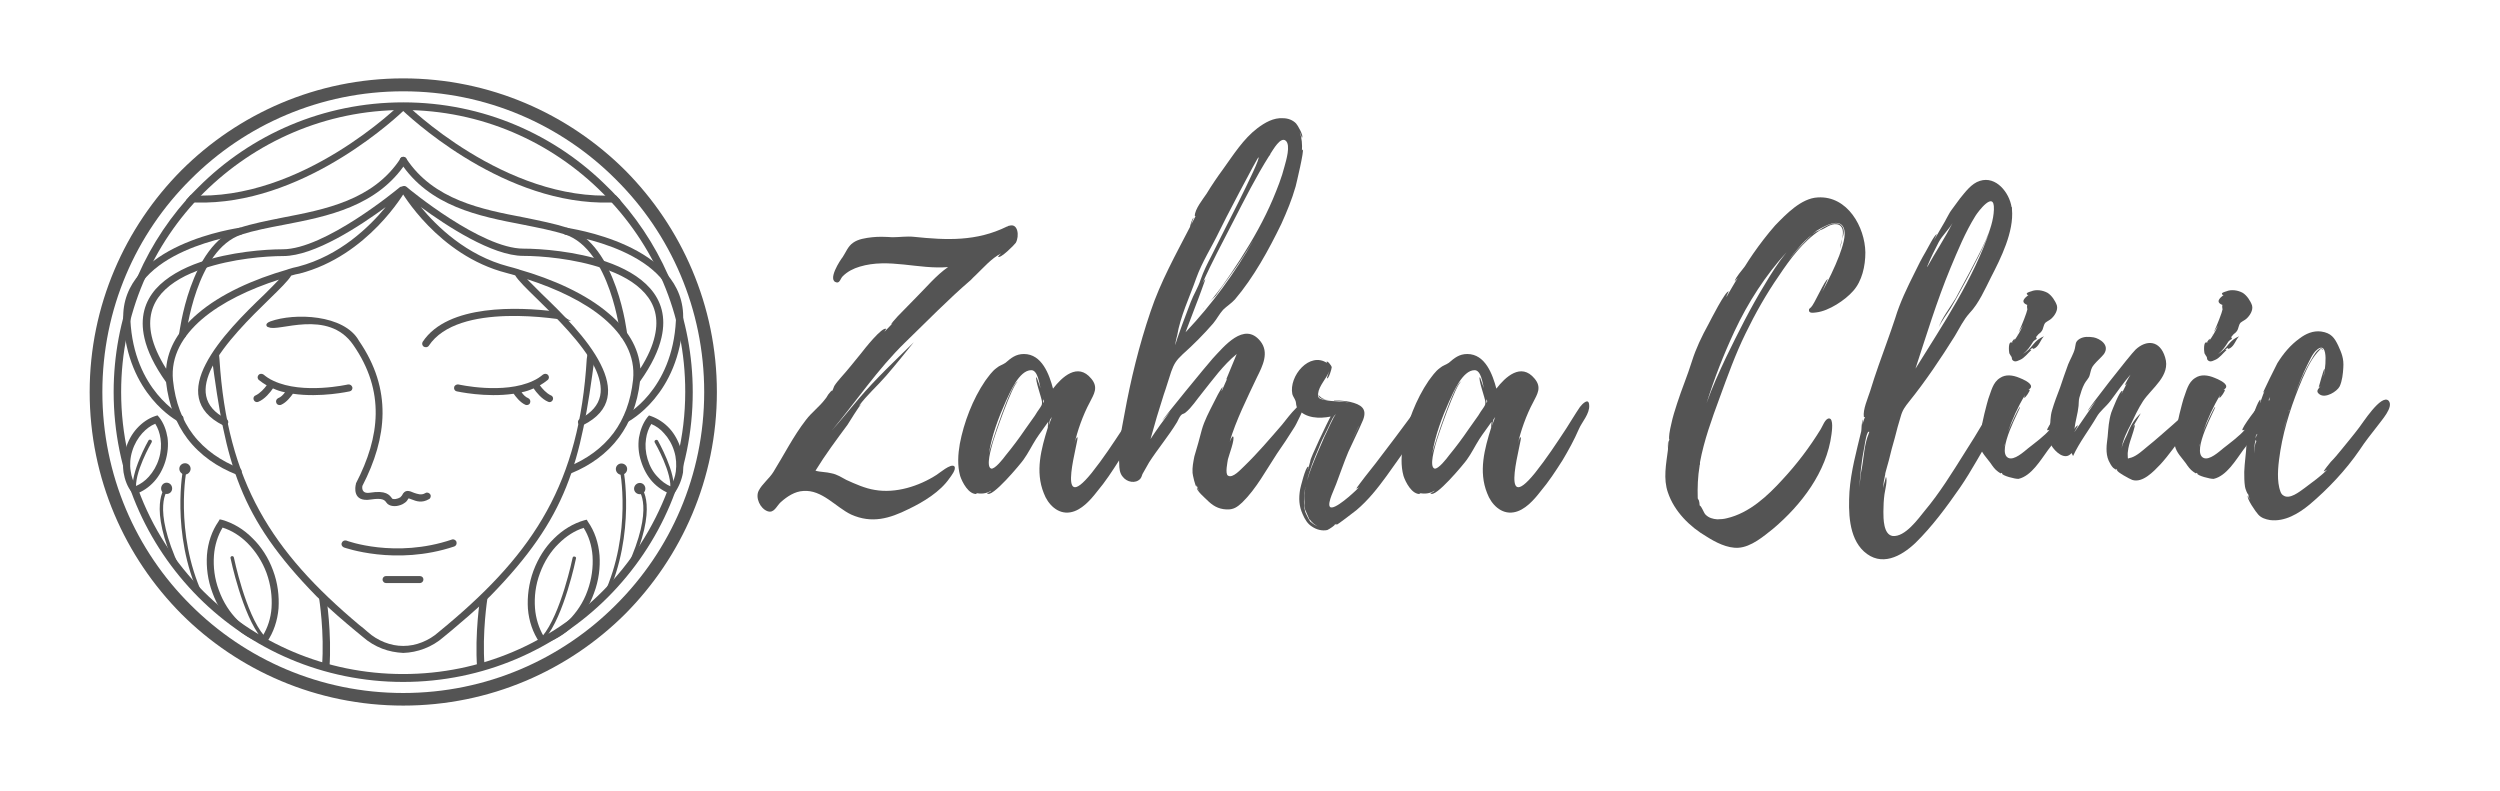 <svg xmlns="http://www.w3.org/2000/svg" xmlns:xlink="http://www.w3.org/1999/xlink" width="158" zoomAndPan="magnify" viewBox="0 0 118.5 37.5" height="50" preserveAspectRatio="xMidYMid meet" version="1.0"><defs><g/><clipPath id="9997fc31a3"><path d="M 4.25 3.715 L 33.98 3.715 L 33.98 33.445 L 4.25 33.445 Z M 4.25 3.715 " clip-rule="nonzero"/></clipPath></defs><path fill="#545454" d="M 13.633 12.773 C 13.633 12.762 13.645 12.762 13.656 12.762 C 13.805 12.711 13.965 12.672 14.133 12.637 C 16.125 12.113 17.52 10.738 18.281 9.816 C 17.074 10.703 14.906 12.137 13.426 12.137 C 12.602 12.137 11.004 12.262 9.625 12.738 C 8.84 12.996 8.133 13.371 7.656 13.906 C 7.211 14.418 6.996 15.078 7.191 15.941 C 7.293 16.387 7.512 16.898 7.875 17.477 C 7.953 16.465 8.512 15.598 9.367 14.871 C 10.457 13.93 12.027 13.234 13.633 12.773 Z M 13.805 13.062 C 13.656 13.312 13.27 13.688 12.77 14.176 C 11.871 15.051 10.629 16.27 10.051 17.402 C 9.566 18.363 9.566 19.27 10.734 19.859 C 10.812 19.906 10.848 20.008 10.797 20.086 C 10.762 20.176 10.66 20.199 10.582 20.164 C 9.184 19.469 9.172 18.379 9.75 17.262 C 10.352 16.078 11.617 14.828 12.539 13.949 C 12.812 13.676 13.051 13.438 13.223 13.254 C 11.836 13.699 10.516 14.324 9.57 15.133 C 8.648 15.93 8.09 16.887 8.199 18.023 C 8.309 19.082 8.645 19.93 9.145 20.59 C 9.715 21.34 10.488 21.852 11.348 22.195 C 11.438 22.219 11.473 22.32 11.449 22.41 C 11.414 22.5 11.312 22.535 11.223 22.5 C 10.301 22.137 9.492 21.59 8.883 20.793 C 8.359 20.098 7.996 19.211 7.871 18.113 C 7.312 17.328 6.984 16.633 6.848 16.031 C 6.621 15.043 6.871 14.289 7.383 13.699 C 7.895 13.129 8.656 12.711 9.488 12.426 C 10.922 11.941 12.555 11.816 13.398 11.816 C 15.391 11.816 18.805 8.996 18.93 8.891 C 18.977 8.84 19.066 8.828 19.133 8.867 C 19.211 8.914 19.234 9.016 19.191 9.09 C 19.18 9.102 17.449 12.129 14.195 12.969 C 14.078 12.984 13.941 13.023 13.805 13.062 Z M 13.805 13.062 " fill-opacity="1" fill-rule="nonzero"/><path fill="#545454" d="M 8.82 15.887 C 8.809 15.977 8.734 16.035 8.637 16.023 C 8.547 16.012 8.488 15.934 8.488 15.84 C 8.5 15.828 8.977 11.59 11.332 10.805 C 11.941 10.602 12.652 10.465 13.387 10.316 C 15.391 9.93 17.688 9.496 18.984 7.512 C 19.031 7.434 19.133 7.41 19.211 7.461 C 19.285 7.516 19.309 7.621 19.258 7.699 C 17.883 9.793 15.516 10.258 13.449 10.656 C 12.723 10.793 12.027 10.93 11.445 11.117 C 9.285 11.84 8.82 15.875 8.82 15.887 Z M 8.82 15.887 " fill-opacity="1" fill-rule="nonzero"/><path fill="#545454" d="M 11.367 10.793 C 11.457 10.781 11.539 10.852 11.551 10.941 C 11.562 11.031 11.504 11.113 11.402 11.125 C 11.391 11.125 6.02 11.863 6.18 15.164 C 6.344 18.516 8.602 19.688 8.613 19.688 C 8.691 19.723 8.727 19.824 8.672 19.914 C 8.637 19.992 8.535 20.027 8.445 19.973 C 8.434 19.973 6.016 18.723 5.844 15.176 C 5.672 11.566 11.336 10.805 11.367 10.793 Z M 11.367 10.793 " fill-opacity="1" fill-rule="nonzero"/><path fill="#545454" d="M 24.574 12.762 C 24.586 12.762 24.586 12.762 24.598 12.773 C 26.203 13.234 27.773 13.93 28.859 14.863 C 29.723 15.59 30.281 16.457 30.352 17.469 C 30.715 16.898 30.934 16.387 31.035 15.934 C 31.238 15.074 31.023 14.414 30.57 13.902 C 30.098 13.367 29.391 12.992 28.605 12.73 C 27.219 12.254 25.625 12.129 24.805 12.129 C 23.324 12.129 21.152 10.695 19.945 9.812 C 20.707 10.734 22.105 12.105 24.098 12.629 C 24.258 12.676 24.426 12.711 24.574 12.762 Z M 24.984 13.234 C 25.168 13.422 25.406 13.656 25.68 13.93 C 26.602 14.816 27.871 16.059 28.469 17.262 C 29.039 18.387 29.027 19.457 27.637 20.152 C 27.547 20.199 27.449 20.164 27.41 20.074 C 27.375 19.996 27.398 19.902 27.484 19.859 C 28.645 19.258 28.656 18.367 28.184 17.402 C 27.598 16.258 26.352 15.039 25.453 14.164 C 24.953 13.676 24.566 13.301 24.418 13.051 C 24.281 13.016 24.145 12.973 24.008 12.938 C 20.754 12.105 19.023 9.074 19.012 9.062 C 18.977 8.984 19 8.891 19.074 8.836 C 19.133 8.801 19.223 8.812 19.273 8.859 C 19.398 8.973 22.812 11.785 24.805 11.785 C 25.637 11.785 27.285 11.91 28.719 12.398 C 29.551 12.684 30.312 13.094 30.82 13.672 C 31.332 14.254 31.582 15.016 31.355 16 C 31.219 16.602 30.895 17.297 30.336 18.082 C 30.211 19.152 29.859 20.027 29.348 20.723 C 28.766 21.508 27.973 22.066 27.082 22.43 C 26.992 22.465 26.898 22.43 26.867 22.34 C 26.832 22.25 26.867 22.156 26.957 22.113 C 27.789 21.773 28.539 21.25 29.086 20.52 C 29.574 19.859 29.895 19.039 30.008 17.992 C 30.121 16.855 29.562 15.898 28.633 15.102 C 27.699 14.305 26.379 13.684 24.984 13.234 Z M 24.984 13.234 " fill-opacity="1" fill-rule="nonzero"/><path fill="#545454" d="M 29.727 15.84 C 29.738 15.941 29.68 16.012 29.59 16.023 C 29.488 16.035 29.418 15.977 29.406 15.887 C 29.406 15.875 28.941 11.84 26.789 11.113 C 26.207 10.93 25.508 10.793 24.785 10.648 C 22.707 10.25 20.352 9.789 18.977 7.695 C 18.93 7.617 18.941 7.512 19.023 7.457 C 19.102 7.41 19.199 7.434 19.25 7.504 C 20.547 9.484 22.844 9.926 24.848 10.309 C 25.582 10.461 26.277 10.598 26.902 10.797 C 29.258 11.59 29.727 15.828 29.727 15.84 Z M 29.727 15.84 " fill-opacity="1" fill-rule="nonzero"/><path fill="#545454" d="M 26.828 11.133 C 26.727 11.117 26.664 11.031 26.676 10.945 C 26.691 10.859 26.777 10.785 26.863 10.797 C 26.887 10.809 32.559 11.57 32.379 15.188 C 32.207 18.734 29.777 19.984 29.777 19.984 C 29.688 20.031 29.59 19.996 29.551 19.926 C 29.504 19.836 29.539 19.742 29.609 19.699 C 29.621 19.699 31.875 18.527 32.039 15.176 C 32.207 11.863 26.84 11.133 26.828 11.133 Z M 26.828 11.133 " fill-opacity="1" fill-rule="nonzero"/><path fill="#545454" d="M 23.23 28.262 C 26.902 24.508 27.527 21.996 28.199 16.844 L 27.859 16.672 C 27.859 16.672 27.848 16.797 27.812 17.012 C 27.461 22.867 25.332 26.156 21.195 29.625 C 21.047 29.746 20.922 29.848 20.809 29.945 C 20.559 30.172 20.285 30.332 20 30.445 C 19.715 30.559 19.418 30.617 19.113 30.617 C 18.812 30.617 18.516 30.559 18.227 30.445 C 17.941 30.332 17.668 30.172 17.418 29.945 C 17.309 29.844 17.184 29.742 17.031 29.625 C 12.895 26.156 10.766 22.867 10.402 17.012 C 10.379 16.797 10.367 16.672 10.367 16.672 L 10.027 16.844 C 10.699 21.988 11.324 24.508 15 28.262 C 15.707 28.945 16.355 29.492 16.82 29.879 C 16.969 30.004 17.105 30.117 17.195 30.188 C 17.48 30.438 17.793 30.621 18.117 30.746 C 18.438 30.871 18.773 30.93 19.113 30.949 C 19.453 30.938 19.785 30.871 20.113 30.746 C 20.441 30.621 20.75 30.438 21.035 30.188 C 21.125 30.109 21.262 30.004 21.41 29.879 C 21.855 29.5 22.516 28.953 23.23 28.262 Z M 23.23 28.262 " fill-opacity="1" fill-rule="nonzero"/><path fill="#545454" d="M 21.422 25.574 C 18.738 26.484 16.426 25.633 16.414 25.621 C 16.324 25.598 16.23 25.645 16.199 25.734 C 16.164 25.824 16.211 25.906 16.301 25.949 C 16.312 25.949 18.746 26.836 21.535 25.902 C 21.625 25.867 21.66 25.777 21.637 25.688 C 21.613 25.598 21.504 25.543 21.422 25.574 Z M 21.422 25.574 " fill-opacity="1" fill-rule="nonzero"/><path fill="#545454" d="M 19.898 27.305 L 18.293 27.305 C 18.203 27.305 18.133 27.383 18.133 27.465 C 18.133 27.566 18.211 27.637 18.293 27.637 L 19.898 27.637 C 20 27.637 20.07 27.559 20.07 27.465 C 20.07 27.375 20 27.305 19.898 27.305 Z M 19.898 27.305 " fill-opacity="1" fill-rule="nonzero"/><path fill="#545454" d="M 16.746 16.352 C 18.27 18.547 18.008 20.711 16.883 22.891 C 16.871 22.902 16.871 22.918 16.871 22.941 C 16.836 23.055 16.688 23.824 17.582 23.676 C 18.152 23.59 18.238 23.711 18.316 23.824 L 18.34 23.848 C 18.363 23.887 18.402 23.91 18.453 23.938 C 18.543 23.984 18.668 24 18.805 23.984 C 18.93 23.961 19.066 23.926 19.18 23.836 C 19.258 23.789 19.305 23.727 19.352 23.637 C 19.363 23.613 19.43 23.637 19.512 23.672 C 19.738 23.762 20 23.855 20.332 23.66 C 20.41 23.625 20.445 23.512 20.395 23.434 C 20.344 23.355 20.242 23.32 20.156 23.375 C 19.969 23.488 19.781 23.41 19.633 23.363 C 19.395 23.262 19.199 23.176 19.051 23.488 C 19.035 23.512 19 23.547 18.973 23.574 C 18.91 23.613 18.836 23.637 18.758 23.652 C 18.68 23.664 18.621 23.652 18.598 23.641 C 18.598 23.641 18.586 23.641 18.586 23.629 C 18.461 23.457 18.301 23.23 17.527 23.355 C 17.129 23.414 17.164 23.105 17.176 23.035 C 18.359 20.738 18.598 18.461 17.016 16.156 C 16.32 14.895 13.945 14.824 12.816 15.234 C 12.477 15.359 12.68 15.531 12.738 15.508 C 13.145 15.762 15.551 14.609 16.746 16.352 Z M 16.746 16.352 " fill-opacity="1" fill-rule="nonzero"/><path fill="#545454" d="M 26.266 14.758 C 24.609 14.555 21.23 14.395 20.035 16.203 C 19.988 16.281 20.012 16.375 20.082 16.43 C 20.16 16.477 20.27 16.465 20.32 16.395 C 21.707 14.289 26.512 15.121 27.074 15.223 Z M 26.266 14.758 " fill-opacity="1" fill-rule="nonzero"/><path fill="#545454" d="M 13.508 18.594 C 13.305 18.559 13.121 18.492 12.938 18.41 C 12.812 18.594 12.551 18.922 12.242 19.047 C 12.164 19.082 12.066 19.047 12.027 18.957 C 11.992 18.867 12.027 18.773 12.117 18.742 C 12.328 18.641 12.527 18.422 12.641 18.266 C 12.504 18.188 12.391 18.105 12.277 18.016 C 12.199 17.957 12.188 17.855 12.254 17.777 C 12.312 17.703 12.414 17.703 12.492 17.754 C 12.629 17.867 12.777 17.969 12.938 18.039 C 12.949 18.039 12.949 18.051 12.961 18.051 C 14.359 18.711 16.496 18.223 16.496 18.223 C 16.586 18.211 16.672 18.262 16.699 18.348 C 16.723 18.449 16.664 18.535 16.574 18.551 C 16.562 18.551 15.203 18.859 13.883 18.664 C 13.793 18.789 13.586 19.074 13.324 19.188 C 13.301 19.199 13.273 19.199 13.246 19.199 C 13.188 19.199 13.121 19.164 13.098 19.098 C 13.062 19.008 13.098 18.914 13.188 18.871 C 13.305 18.832 13.43 18.707 13.508 18.594 Z M 13.508 18.594 " fill-opacity="1" fill-rule="nonzero"/><path fill="#545454" d="M 19.113 4.852 C 22.902 4.852 26.34 6.387 28.816 8.879 C 28.953 9.004 29.078 9.141 29.203 9.277 L 29.391 9.477 C 31.531 11.91 32.836 15.098 32.836 18.586 C 32.836 22.387 31.305 25.812 28.812 28.309 C 26.332 30.789 22.895 32.324 19.109 32.324 C 15.32 32.324 11.883 30.789 9.406 28.309 C 6.914 25.805 5.387 22.383 5.387 18.582 C 5.387 15.09 6.691 11.902 8.832 9.473 L 9.008 9.27 C 9.145 9.133 9.27 9.008 9.406 8.871 C 11.891 6.379 15.328 4.852 19.113 4.852 Z M 28.555 9.141 C 26.137 6.719 22.801 5.215 19.113 5.215 C 15.426 5.215 12.086 6.727 9.652 9.141 C 7.238 11.555 5.742 14.895 5.742 18.582 C 5.742 19.582 5.855 20.562 6.062 21.496 C 5.914 22.156 6.039 22.805 6.371 23.238 C 6.43 23.227 6.496 23.203 6.543 23.176 C 7.215 25.02 8.285 26.668 9.648 28.035 C 12.082 30.457 15.414 31.949 19.109 31.949 C 22.801 31.949 26.137 30.457 28.551 28.035 C 29.906 26.68 30.969 25.031 31.656 23.215 C 31.691 23.227 31.73 23.238 31.781 23.25 C 32.09 22.852 32.227 22.25 32.117 21.645 C 32.355 20.656 32.48 19.641 32.48 18.574 C 32.488 14.895 30.988 11.555 28.555 9.141 Z M 28.555 9.141 " fill-opacity="1" fill-rule="nonzero"/><path fill="#545454" d="M 19.113 5.262 C 18.34 5.988 13.828 9.984 8.82 9.574 L 8.832 9.473 L 9.035 9.258 C 14.293 9.566 18.988 4.934 19 4.91 L 19.113 5.035 L 19.227 4.91 C 19.238 4.934 23.938 9.574 29.191 9.258 L 29.395 9.473 L 29.406 9.574 C 24.398 9.984 19.887 5.98 19.113 5.262 Z M 19.113 5.262 " fill-opacity="1" fill-rule="nonzero"/><path fill="#545454" d="M 15.465 28.305 C 15.465 28.305 15.738 30.008 15.613 31.68 C 15.488 31.645 15.375 31.621 15.262 31.578 C 15.387 29.984 15.125 28.363 15.125 28.352 Z M 15.465 28.305 " fill-opacity="1" fill-rule="nonzero"/><path fill="#545454" d="M 24.723 18.594 C 24.922 18.559 25.109 18.492 25.293 18.41 C 25.418 18.594 25.68 18.922 25.988 19.047 C 26.066 19.082 26.16 19.047 26.203 18.957 C 26.238 18.867 26.203 18.773 26.113 18.742 C 25.898 18.641 25.703 18.422 25.59 18.266 C 25.727 18.188 25.84 18.105 25.953 18.016 C 26.031 17.957 26.043 17.855 25.977 17.777 C 25.918 17.703 25.816 17.703 25.738 17.754 C 25.602 17.867 25.453 17.969 25.293 18.039 C 25.281 18.039 25.281 18.051 25.27 18.051 C 23.871 18.711 21.73 18.223 21.73 18.223 C 21.641 18.211 21.547 18.262 21.527 18.348 C 21.504 18.449 21.562 18.535 21.652 18.551 C 21.664 18.551 23.027 18.859 24.348 18.664 C 24.438 18.789 24.645 19.074 24.906 19.188 C 24.93 19.199 24.953 19.199 24.965 19.199 C 25.043 19.199 25.102 19.164 25.125 19.098 C 25.16 19.008 25.125 18.914 25.035 18.871 C 24.922 18.832 24.797 18.707 24.723 18.594 Z M 24.723 18.594 " fill-opacity="1" fill-rule="nonzero"/><path fill="#545454" d="M 22.766 28.305 C 22.766 28.305 22.492 30.008 22.617 31.68 C 22.742 31.645 22.855 31.621 22.969 31.578 C 22.844 29.984 23.105 28.363 23.105 28.352 Z M 22.766 28.305 " fill-opacity="1" fill-rule="nonzero"/><path fill="#545454" d="M 25.77 30.16 C 26.203 30.023 26.602 29.762 26.949 29.41 C 27.324 29.035 27.648 28.566 27.848 28 C 28.051 27.441 28.121 26.875 28.086 26.352 C 28.051 25.852 27.902 25.395 27.664 25.02 C 27.242 25.156 26.844 25.406 26.48 25.77 C 26.105 26.133 25.797 26.613 25.594 27.168 C 25.383 27.727 25.32 28.293 25.359 28.828 C 25.395 29.309 25.543 29.773 25.77 30.16 Z M 27.188 29.648 C 26.766 30.07 26.266 30.371 25.742 30.508 L 25.633 30.543 L 25.57 30.445 C 25.262 29.996 25.07 29.445 25.023 28.852 C 24.988 28.281 25.059 27.668 25.285 27.055 C 25.512 26.453 25.844 25.93 26.254 25.531 C 26.676 25.109 27.176 24.809 27.699 24.66 L 27.812 24.633 L 27.871 24.734 C 28.184 25.18 28.371 25.734 28.418 26.328 C 28.457 26.898 28.383 27.512 28.156 28.113 C 27.938 28.727 27.598 29.238 27.188 29.648 Z M 27.188 29.648 " fill-opacity="1" fill-rule="nonzero"/><path fill="#545454" d="M 31.785 23.055 C 31.91 22.852 32 22.605 32.035 22.344 C 32.07 22.047 32.059 21.707 31.957 21.387 C 31.855 21.051 31.684 20.762 31.48 20.543 C 31.309 20.34 31.094 20.191 30.871 20.098 C 30.746 20.301 30.656 20.543 30.621 20.805 C 30.574 21.102 30.598 21.441 30.695 21.762 C 30.797 22.102 30.957 22.387 31.172 22.605 C 31.352 22.805 31.559 22.957 31.785 23.055 Z M 32.375 22.395 C 32.312 22.754 32.172 23.09 31.977 23.363 L 31.898 23.449 L 31.785 23.414 C 31.477 23.301 31.172 23.105 30.922 22.832 C 30.684 22.57 30.5 22.23 30.387 21.863 C 30.262 21.488 30.238 21.102 30.285 20.75 C 30.348 20.391 30.473 20.055 30.684 19.781 L 30.762 19.691 L 30.875 19.73 C 31.184 19.844 31.488 20.039 31.738 20.312 C 31.977 20.574 32.16 20.914 32.273 21.281 C 32.387 21.66 32.41 22.047 32.375 22.395 Z M 32.375 22.395 " fill-opacity="1" fill-rule="nonzero"/><path fill="#545454" d="M 27.141 26.441 C 27.152 26.395 27.188 26.363 27.242 26.383 C 27.277 26.383 27.32 26.43 27.301 26.473 C 27.301 26.484 26.742 29.199 25.832 30.27 C 25.809 30.309 25.758 30.309 25.719 30.281 C 25.684 30.246 25.684 30.195 25.707 30.16 C 26.59 29.113 27.141 26.441 27.141 26.441 Z M 27.141 26.441 " fill-opacity="1" fill-rule="nonzero"/><path fill="#545454" d="M 31.035 20.973 C 31.012 20.938 31.023 20.883 31.07 20.859 C 31.105 20.836 31.16 20.848 31.184 20.883 C 31.184 20.895 32.07 22.43 31.922 23.273 C 31.91 23.309 31.875 23.352 31.82 23.332 C 31.785 23.32 31.742 23.285 31.762 23.23 C 31.898 22.457 31.035 20.973 31.035 20.973 Z M 31.035 20.973 " fill-opacity="1" fill-rule="nonzero"/><path fill="#545454" d="M 29.543 22.195 C 29.543 22.195 30.156 25.277 28.77 28.266 L 28.621 28.191 C 29.977 25.246 29.383 22.23 29.371 22.219 Z M 29.543 22.195 " fill-opacity="1" fill-rule="nonzero"/><path fill="#545454" d="M 29.453 21.969 C 29.602 21.969 29.727 22.082 29.727 22.23 C 29.727 22.383 29.602 22.504 29.453 22.504 C 29.316 22.504 29.191 22.383 29.191 22.23 C 29.191 22.082 29.316 21.969 29.453 21.969 Z M 29.453 21.969 " fill-opacity="1" fill-rule="nonzero"/><path fill="#545454" d="M 30.387 23.105 C 30.387 23.105 31.262 23.949 29.863 26.984 L 29.715 26.906 C 31.059 23.992 30.262 23.23 30.262 23.219 Z M 30.387 23.105 " fill-opacity="1" fill-rule="nonzero"/><path fill="#545454" d="M 30.328 22.891 C 30.477 22.891 30.59 23.016 30.59 23.164 C 30.59 23.312 30.477 23.426 30.328 23.426 C 30.18 23.426 30.055 23.312 30.055 23.164 C 30.055 23.016 30.18 22.891 30.328 22.891 Z M 30.328 22.891 " fill-opacity="1" fill-rule="nonzero"/><path fill="#545454" d="M 12.484 30.492 C 11.961 30.355 11.461 30.059 11.039 29.629 C 10.629 29.219 10.289 28.707 10.07 28.094 C 9.844 27.496 9.773 26.887 9.809 26.312 C 9.855 25.711 10.047 25.164 10.355 24.719 L 10.414 24.617 L 10.527 24.641 C 11.051 24.789 11.551 25.086 11.973 25.516 C 12.383 25.914 12.723 26.438 12.941 27.035 C 13.168 27.637 13.238 28.254 13.203 28.832 C 13.156 29.414 12.965 29.98 12.656 30.426 L 12.598 30.527 Z M 11.266 29.398 C 11.629 29.746 12.027 30.008 12.449 30.145 C 12.688 29.762 12.836 29.301 12.871 28.816 C 12.906 28.281 12.836 27.719 12.633 27.156 C 12.43 26.609 12.109 26.121 11.734 25.746 C 11.383 25.395 10.984 25.145 10.551 25.008 C 10.324 25.383 10.176 25.84 10.141 26.34 C 10.105 26.863 10.164 27.422 10.379 27.988 C 10.582 28.547 10.891 29.023 11.266 29.398 Z M 11.266 29.398 " fill-opacity="1" fill-rule="nonzero"/><path fill="#545454" d="M 6.254 23.344 C 6.039 23.082 5.914 22.742 5.855 22.387 C 5.809 22.035 5.844 21.648 5.957 21.273 C 6.07 20.898 6.254 20.566 6.492 20.305 C 6.742 20.031 7.039 19.828 7.352 19.723 L 7.465 19.688 L 7.543 19.777 C 7.758 20.051 7.883 20.391 7.941 20.746 C 7.988 21.098 7.953 21.484 7.84 21.859 C 7.727 22.23 7.543 22.566 7.305 22.828 C 7.055 23.102 6.758 23.301 6.441 23.41 L 6.332 23.445 Z M 6.195 22.332 C 6.23 22.594 6.32 22.844 6.441 23.039 C 6.668 22.941 6.879 22.793 7.055 22.594 C 7.258 22.367 7.43 22.082 7.531 21.75 C 7.633 21.43 7.656 21.09 7.609 20.793 C 7.574 20.531 7.484 20.281 7.359 20.086 C 7.133 20.176 6.926 20.336 6.746 20.531 C 6.543 20.758 6.371 21.043 6.27 21.375 C 6.168 21.695 6.145 22.031 6.195 22.332 Z M 6.195 22.332 " fill-opacity="1" fill-rule="nonzero"/><path fill="#545454" d="M 10.926 26.453 C 10.914 26.418 10.949 26.363 10.984 26.363 C 11.035 26.352 11.074 26.375 11.086 26.426 C 11.086 26.426 11.633 29.09 12.52 30.133 C 12.543 30.172 12.543 30.223 12.508 30.258 C 12.473 30.281 12.418 30.281 12.395 30.246 C 11.492 29.172 10.926 26.465 10.926 26.453 Z M 10.926 26.453 " fill-opacity="1" fill-rule="nonzero"/><path fill="#545454" d="M 7.039 20.875 C 7.062 20.84 7.113 20.828 7.152 20.852 C 7.199 20.863 7.211 20.93 7.188 20.965 C 7.188 20.965 6.324 22.445 6.461 23.23 C 6.473 23.277 6.438 23.32 6.402 23.332 C 6.355 23.344 6.312 23.309 6.301 23.273 C 6.156 22.418 7.039 20.875 7.039 20.875 Z M 7.039 20.875 " fill-opacity="1" fill-rule="nonzero"/><path fill="#545454" d="M 8.684 22.184 C 8.684 22.184 8.074 25.266 9.457 28.254 L 9.605 28.18 C 8.25 25.234 8.844 22.219 8.855 22.207 Z M 8.684 22.184 " fill-opacity="1" fill-rule="nonzero"/><path fill="#545454" d="M 8.773 21.957 C 8.625 21.957 8.5 22.07 8.5 22.219 C 8.5 22.367 8.625 22.492 8.773 22.492 C 8.91 22.492 9.035 22.367 9.035 22.219 C 9.035 22.07 8.91 21.957 8.773 21.957 Z M 8.773 21.957 " fill-opacity="1" fill-rule="nonzero"/><path fill="#545454" d="M 7.84 23.094 C 7.84 23.094 6.965 23.938 8.363 26.973 L 8.512 26.895 C 7.168 23.98 7.965 23.219 7.965 23.207 Z M 7.84 23.094 " fill-opacity="1" fill-rule="nonzero"/><path fill="#545454" d="M 7.898 22.879 C 7.75 22.879 7.637 23.004 7.637 23.152 C 7.637 23.301 7.75 23.414 7.898 23.414 C 8.047 23.414 8.16 23.301 8.16 23.152 C 8.16 23.004 8.047 22.879 7.898 22.879 Z M 7.898 22.879 " fill-opacity="1" fill-rule="nonzero"/><g clip-path="url(#9997fc31a3)"><path fill="#545454" d="M 19.113 3.715 C 23.211 3.715 26.938 5.387 29.633 8.074 C 32.309 10.77 33.98 14.484 33.98 18.582 C 33.98 22.695 32.309 26.406 29.633 29.102 C 26.938 31.789 23.211 33.445 19.113 33.445 C 15.016 33.445 11.289 31.789 8.598 29.102 C 5.922 26.406 4.25 22.695 4.25 18.582 C 4.25 14.484 5.922 10.77 8.598 8.074 C 11.289 5.387 15.016 3.715 19.113 3.715 Z M 29.191 8.504 C 26.617 5.922 23.051 4.328 19.113 4.328 C 15.18 4.328 11.609 5.922 9.035 8.504 C 6.441 11.078 4.852 14.645 4.852 18.582 C 4.852 22.52 6.441 26.098 9.035 28.672 C 11.617 31.254 15.18 32.848 19.113 32.848 C 23.051 32.848 26.617 31.254 29.191 28.672 C 31.785 26.09 33.379 22.52 33.379 18.582 C 33.379 14.645 31.785 11.078 29.191 8.504 Z M 29.191 8.504 " fill-opacity="1" fill-rule="nonzero"/></g><g fill="#545454" fill-opacity="1"><g transform="translate(35.912, 23.413)"><g><path d="M 11.82 -12.676 C 10.371 -11.961 8.957 -12.027 7.402 -12.188 C 7.07 -12.223 6.723 -12.168 6.391 -12.168 C 6.059 -12.188 5.742 -12.203 5.43 -12.168 C 5.117 -12.133 4.766 -12.082 4.523 -11.906 C 4.277 -11.734 4.191 -11.469 4.031 -11.227 C 3.93 -11.105 3.266 -10.109 3.754 -10.023 C 3.895 -10.004 3.93 -10.215 4.031 -10.316 C 4.262 -10.547 4.539 -10.684 4.836 -10.773 C 6.215 -11.191 7.629 -10.633 9.027 -10.754 C 8.469 -10.371 7.98 -9.777 7.488 -9.289 L 6.633 -8.414 C 6.582 -8.363 6.18 -7.91 6.391 -8.082 L 6.023 -7.699 C 6.008 -7.719 6.109 -7.82 6.094 -7.82 C 5.918 -7.961 5.027 -6.828 4.906 -6.668 C 4.59 -6.285 4.277 -5.883 3.945 -5.516 C 3.84 -5.395 3.719 -5.254 3.633 -5.117 C 3.562 -4.957 3.578 -4.941 3.508 -4.855 C 3.562 -4.992 3.422 -4.801 3.406 -4.785 C 3.316 -4.695 3.281 -4.574 3.195 -4.488 C 2.934 -4.137 2.566 -3.875 2.289 -3.508 C 1.695 -2.742 1.258 -1.867 0.75 -1.047 C 0.559 -0.734 0.211 -0.473 0.051 -0.156 C -0.121 0.176 0.121 0.699 0.473 0.82 C 0.785 0.926 0.891 0.574 1.102 0.383 C 1.398 0.121 1.762 -0.121 2.164 -0.141 C 3.055 -0.211 3.703 0.629 4.434 0.977 C 5.414 1.414 6.25 1.168 7.16 0.715 C 7.855 0.383 8.66 -0.105 9.098 -0.75 C 9.164 -0.84 9.43 -1.168 9.324 -1.309 C 9.164 -1.465 8.605 -0.977 8.484 -0.906 C 7.648 -0.367 6.547 -0.016 5.551 -0.191 C 5.098 -0.262 4.625 -0.473 4.207 -0.664 C 3.98 -0.785 3.77 -0.926 3.508 -0.977 C 3.246 -1.047 2.984 -1.031 2.742 -1.102 C 3.211 -1.867 3.734 -2.566 4.262 -3.281 C 4.328 -3.371 4.801 -4.172 4.922 -4.262 L 4.801 -4.172 C 5.184 -4.695 5.656 -5.098 6.094 -5.605 C 6.547 -6.129 6.965 -6.652 7.402 -7.191 C 6.512 -6.32 5.605 -5.465 4.801 -4.523 C 4.363 -4.016 3.965 -3.508 3.527 -3.02 C 4.695 -4.418 5.691 -5.918 7 -7.191 C 8.016 -8.172 9.027 -9.219 10.109 -10.145 C 10.18 -10.23 10.266 -10.301 10.336 -10.371 C 10.719 -10.738 11.07 -11.156 11.539 -11.402 C 11.523 -11.383 11.383 -11.262 11.402 -11.242 C 11.504 -11.141 12.168 -11.801 12.238 -11.906 C 12.414 -12.223 12.344 -12.852 11.926 -12.711 L 11.926 -12.727 C 11.926 -12.711 11.906 -12.711 11.906 -12.711 C 11.891 -12.711 11.855 -12.691 11.836 -12.676 Z M 4.941 -4.277 L 4.922 -4.262 C 4.922 -4.262 4.922 -4.277 4.941 -4.277 Z M 4.941 -4.277 "/></g></g></g><g fill="#545454" fill-opacity="1"><g transform="translate(45.425, 23.413)"><g><path d="M 8.887 -4.207 C 8.871 -4.59 8.555 -4.262 8.449 -4.121 C 8.223 -3.789 8.016 -3.438 7.805 -3.109 C 7.332 -2.391 6.863 -1.676 6.32 -0.996 C 4.523 1.223 5.777 -2.723 5.641 -2.688 C 5.57 -2.672 5.516 -2.41 5.5 -2.355 C 5.641 -2.984 5.902 -3.734 6.234 -4.348 C 6.426 -4.73 6.652 -5.047 6.301 -5.465 C 5.656 -6.25 4.906 -5.535 4.488 -4.992 C 4.312 -5.656 3.965 -6.633 3.109 -6.633 C 2.723 -6.633 2.496 -6.441 2.234 -6.215 C 2.078 -6.109 1.957 -6.094 1.816 -5.973 C 1.59 -5.812 1.434 -5.57 1.273 -5.359 C 0.68 -4.488 0.262 -3.387 0.07 -2.375 C -0.016 -1.887 -0.051 -1.344 0.086 -0.855 C 0.176 -0.574 0.488 0.051 0.891 0 C 0.906 0 0.871 -0.016 0.82 -0.051 C 1.066 0.016 1.344 -0.016 1.555 -0.156 C 1.57 -0.121 1.363 -0.035 1.363 -0.035 C 1.555 0.262 2.984 -1.465 3.09 -1.625 C 3.316 -1.938 3.473 -2.27 3.684 -2.602 C 3.84 -2.848 4.086 -3.16 4.262 -3.422 C 4.242 -3.301 4.242 -3.145 4.242 -3.145 C 3.93 -2.148 3.633 -1.066 4.051 -0.035 C 4.242 0.488 4.715 0.977 5.309 0.871 C 5.832 0.785 6.27 0.281 6.582 -0.121 C 6.965 -0.574 7.297 -1.082 7.629 -1.605 C 7.91 -2.078 8.172 -2.551 8.398 -3.074 C 8.539 -3.406 8.922 -3.805 8.887 -4.207 Z M 3.875 -4.086 C 3.789 -3.965 3.703 -3.84 3.633 -3.719 L 3.176 -3.074 C 2.879 -2.637 2.566 -2.219 2.234 -1.816 C 2.148 -1.695 1.727 -1.152 1.555 -1.203 C 1.293 -1.293 1.57 -2.199 1.605 -2.34 C 1.66 -2.582 2.582 -5.273 2.828 -5.324 C 2.516 -5.344 1.5 -2.184 1.449 -1.922 C 1.59 -2.777 1.902 -3.613 2.254 -4.398 C 2.445 -4.801 2.879 -5.867 3.457 -5.867 C 3.77 -5.867 3.84 -5.219 3.895 -5.012 C 3.875 -5.047 3.719 -5.551 3.703 -5.535 C 3.613 -5.465 3.965 -4.504 3.965 -4.363 C 3.965 -4.227 3.965 -4.227 3.875 -4.086 Z M 4.277 -3.23 C 4.277 -3.23 4.328 -3.473 4.348 -3.527 L 4.434 -3.648 Z M 4.016 -4.312 L 4.016 -4.488 C 4.066 -4.418 4.066 -4.363 4.016 -4.312 Z M 4.016 -4.312 "/></g></g></g><g fill="#545454" fill-opacity="1"><g transform="translate(53.035, 23.413)"><g><path d="M 8.66 -4.297 C 8.574 -4.297 8.449 -4.121 8.398 -4.066 C 8.152 -3.824 7.945 -3.543 7.734 -3.281 C 7.16 -2.617 6.582 -1.938 5.953 -1.328 C 5.797 -1.188 5.395 -0.715 5.168 -0.871 C 5.027 -0.961 5.152 -1.52 5.168 -1.641 C 5.203 -1.797 5.516 -2.617 5.414 -2.723 C 5.359 -2.758 5.273 -2.496 5.254 -2.48 C 5.535 -3.457 6.094 -4.574 6.547 -5.535 C 6.809 -6.059 7.141 -6.703 6.703 -7.246 C 5.938 -8.188 4.977 -6.984 4.453 -6.426 C 4.227 -6.18 2.023 -3.492 2.059 -3.473 C 2.059 -3.473 2.219 -3.668 2.445 -3.93 C 2.113 -3.492 1.797 -3.055 1.5 -2.602 C 1.695 -3.316 1.902 -4.016 2.129 -4.715 C 2.254 -5.062 2.355 -5.43 2.48 -5.797 C 2.617 -6.18 2.723 -6.336 3.02 -6.617 C 3.527 -7.07 4.016 -7.559 4.469 -8.082 C 4.645 -8.293 4.766 -8.539 4.941 -8.73 C 5.098 -8.887 5.324 -9.027 5.5 -9.219 C 6.391 -10.266 7.105 -11.574 7.699 -12.797 C 7.961 -13.375 8.207 -13.969 8.379 -14.578 C 8.414 -14.719 8.801 -16.324 8.711 -16.324 C 8.695 -16.324 8.695 -16.309 8.676 -16.273 C 8.695 -16.551 8.676 -16.867 8.574 -17.145 C 8.59 -17.145 8.676 -16.883 8.676 -16.883 C 8.781 -16.953 8.469 -17.492 8.398 -17.562 C 8.242 -17.723 8.016 -17.809 7.785 -17.809 C 7.332 -17.844 6.914 -17.598 6.566 -17.336 C 5.902 -16.832 5.43 -16.078 4.941 -15.398 C 4.66 -15.016 4.398 -14.629 4.156 -14.23 C 3.98 -13.969 3.598 -13.496 3.598 -13.18 C 3.613 -13.164 3.633 -13.164 3.633 -13.164 L 3.422 -12.762 C 3.422 -12.762 3.527 -13.078 3.543 -13.094 C 3.457 -13.043 3.371 -12.676 3.371 -12.656 C 2.688 -11.332 1.973 -10.055 1.5 -8.641 C 0.961 -7.055 0.559 -5.414 0.262 -3.77 C 0.121 -3.02 -0.051 -2.199 0.016 -1.434 C 0.016 -1.223 0.035 -0.977 0.191 -0.805 C 0.383 -0.559 0.785 -0.473 1.012 -0.715 C 1.082 -0.805 1.082 -0.855 1.117 -0.941 L 1.434 -1.5 C 1.852 -2.148 2.355 -2.742 2.758 -3.406 C 2.812 -3.508 2.863 -3.633 2.934 -3.719 C 3.02 -3.824 3.055 -3.77 3.16 -3.859 C 3.457 -4.102 3.684 -4.469 3.93 -4.766 C 4.434 -5.395 4.941 -6.109 5.586 -6.633 L 5.082 -5.414 L 5.133 -5.465 L 4.871 -4.871 C 4.855 -4.887 4.922 -5.047 4.922 -5.062 C 4.855 -5.062 4.523 -4.383 4.488 -4.312 C 4.277 -3.895 4.051 -3.473 3.93 -3.039 C 3.824 -2.617 3.703 -2.199 3.578 -1.781 C 3.527 -1.52 3.473 -1.258 3.492 -0.996 C 3.492 -0.926 3.633 -0.297 3.684 -0.348 L 3.684 -0.418 C 3.719 -0.312 3.754 -0.227 3.805 -0.141 L 3.703 -0.297 C 3.648 -0.176 4.121 0.227 4.172 0.281 C 4.434 0.543 4.695 0.715 5.098 0.734 C 5.43 0.75 5.605 0.629 5.848 0.402 C 6.512 -0.246 6.984 -1.137 7.488 -1.902 C 7.77 -2.305 8.047 -2.723 8.309 -3.145 C 8.379 -3.23 8.852 -4.207 8.781 -4.191 C 8.887 -4.207 8.695 -4.297 8.66 -4.297 Z M 7.141 -16.043 L 7.141 -16.062 C 7.141 -16.062 7.16 -16.062 7.16 -16.078 L 7.16 -16.062 C 7.176 -16.098 7.191 -16.133 7.176 -16.113 C 7.316 -16.324 7.664 -16.953 7.91 -16.742 C 8.152 -16.535 7.926 -15.801 7.855 -15.539 C 7.719 -14.996 7.508 -14.473 7.297 -13.969 C 6.879 -12.988 6.355 -12.062 5.777 -11.156 C 5.5 -10.719 5.203 -10.285 4.906 -9.863 C 4.75 -9.656 4.59 -9.445 4.418 -9.234 L 4.277 -9.078 L 4.59 -9.395 L 5.289 -10.371 C 5.676 -10.895 6.039 -11.469 6.391 -12.047 C 5.5 -10.477 4.418 -8.992 3.16 -7.664 L 3.684 -9.043 C 3.734 -9.148 4.102 -10.18 4.102 -10.18 C 4.066 -10.16 4.016 -10.074 3.965 -9.988 C 4.383 -10.945 4.922 -11.941 5.414 -12.902 C 5.953 -13.949 6.496 -15.031 7.125 -16.027 C 7.125 -16.027 7.141 -16.027 7.141 -16.043 Z M 2.758 -7.488 C 2.914 -8.434 3.352 -9.324 3.668 -10.23 C 3.945 -11 4.398 -11.699 4.75 -12.43 C 4.906 -12.781 6.582 -15.977 6.617 -15.957 C 6.758 -15.871 4.609 -11.766 4.383 -11.277 C 4.191 -10.91 4.016 -10.562 3.875 -10.16 C 3.754 -9.777 3.543 -9.461 3.406 -9.098 C 3.336 -8.922 2.637 -7.09 2.688 -7.07 C 2.652 -7.07 2.723 -7.352 2.742 -7.438 Z M 3.965 -8.711 C 4 -8.746 4.031 -8.816 4.086 -8.871 C 4.031 -8.816 4 -8.766 3.965 -8.711 Z M 7.141 -16.043 L 7.141 -16.062 L 7.16 -16.062 Z M 2.758 -7.473 C 2.758 -7.453 2.742 -7.438 2.742 -7.438 C 2.742 -7.453 2.758 -7.453 2.758 -7.473 Z M 2.758 -7.473 "/></g></g></g><g fill="#545454" fill-opacity="1"><g transform="translate(60.558, 23.413)"><g><path d="M 7.16 -4.242 C 7.055 -4.695 6.633 -4.086 6.547 -3.98 L 5.586 -2.688 L 4.645 -1.449 L 4.137 -0.805 C 4.086 -0.734 3.703 -0.246 3.734 -0.246 C 3.77 -0.281 3.824 -0.281 3.875 -0.332 C 3.613 -0.051 2.652 0.82 2.48 0.609 C 2.34 0.438 2.723 -0.297 2.777 -0.473 C 2.969 -0.977 3.145 -1.5 3.352 -1.992 C 3.578 -2.496 3.84 -3.004 4.051 -3.508 C 4.262 -4.051 3.945 -4.242 3.438 -4.363 C 3.211 -4.418 2.934 -4.418 2.672 -4.453 C 2.672 -4.434 2.688 -4.434 2.688 -4.434 C 2.914 -4.398 3.246 -4.383 3.527 -4.297 C 3.109 -4.418 2.582 -4.363 2.254 -4.453 C 2.023 -4.504 1.887 -4.504 1.922 -4.766 C 1.957 -5.117 2.32 -5.48 2.445 -5.812 C 2.445 -5.797 2.32 -5.48 2.34 -5.48 C 2.426 -5.445 2.566 -5.938 2.566 -6.008 C 2.551 -6.094 2.34 -6.355 2.32 -6.25 L 2.355 -6.199 C 1.52 -6.773 0.523 -5.586 0.699 -4.73 C 0.734 -4.609 0.805 -4.539 0.855 -4.398 C 0.891 -4.297 0.855 -4.172 0.961 -4.031 C 1.328 -3.578 1.992 -3.562 2.516 -3.668 C 2.426 -3.543 1.5 -1.59 1.555 -1.57 L 1.434 -1.137 C 1.414 -1.152 1.484 -1.293 1.449 -1.293 C 1.328 -1.309 1.082 -0.297 1.066 -0.211 C 0.996 0.211 1.012 0.574 1.188 0.961 C 1.293 1.203 1.414 1.414 1.641 1.555 C 1.852 1.695 2.113 1.762 2.355 1.711 C 2.445 1.676 2.777 1.449 2.688 1.465 L 2.812 1.414 C 2.793 1.434 2.777 1.449 2.777 1.465 C 2.828 1.484 3.633 0.84 3.734 0.77 C 4.297 0.297 4.75 -0.281 5.168 -0.855 C 5.586 -1.449 6.023 -2.043 6.426 -2.637 C 6.617 -2.914 6.793 -3.195 6.93 -3.492 C 7.035 -3.703 7.211 -4 7.16 -4.242 Z M 1.938 -2.148 C 2.059 -2.461 2.199 -2.758 2.355 -3.055 C 2.391 -3.109 2.637 -3.734 2.758 -3.77 C 2.672 -3.719 2.305 -2.863 2.219 -2.707 L 1.887 -1.938 C 1.711 -1.52 1.52 -1.082 1.398 -0.629 C 1.52 -1.152 1.727 -1.66 1.938 -2.148 Z M 1.52 1.203 C 1.625 1.344 1.762 1.484 1.957 1.555 C 1.797 1.5 1.66 1.414 1.555 1.309 C 1.57 1.309 1.57 1.328 1.57 1.344 C 1.465 1.203 1.328 0.906 1.309 0.855 C 1.258 0.645 1.238 0.402 1.258 0.191 C 1.258 0.016 1.273 -0.121 1.309 -0.281 L 1.309 -0.262 C 1.273 -0.035 1.258 0.191 1.273 0.438 L 1.273 0.523 C 1.258 0.508 1.258 0.488 1.258 0.488 C 1.258 0.488 1.258 0.508 1.273 0.543 L 1.273 0.559 L 1.344 0.926 L 1.293 0.699 C 1.328 0.805 1.414 0.996 1.5 1.188 L 1.484 1.168 C 1.484 1.188 1.5 1.203 1.52 1.223 Z M 2.008 -4.559 C 2.094 -4.488 2.254 -4.469 2.41 -4.453 C 2.27 -4.469 2.148 -4.504 2.059 -4.574 C 2.059 -4.574 1.957 -4.66 1.938 -4.695 C 1.938 -4.66 1.973 -4.574 2.008 -4.559 Z M 3.84 -3.195 L 3.473 -2.426 L 3.84 -3.211 Z M 1.328 -0.332 C 1.328 -0.312 1.309 -0.297 1.309 -0.281 L 1.309 -0.297 C 1.309 -0.312 1.328 -0.312 1.328 -0.332 Z M 3.859 -3.246 L 3.859 -3.23 L 3.84 -3.23 Z M 3.859 -3.246 L 3.859 -3.23 L 3.84 -3.23 Z M 1.344 -0.559 C 1.344 -0.574 1.363 -0.594 1.363 -0.629 C 1.363 -0.594 1.344 -0.574 1.344 -0.559 Z M 1.414 1.047 C 1.414 1.047 1.434 1.066 1.434 1.082 C 1.434 1.066 1.414 1.066 1.414 1.047 Z M 1.957 -4.73 C 1.938 -4.73 1.938 -4.715 1.938 -4.715 Z M 1.957 -4.73 "/></g></g></g><g fill="#545454" fill-opacity="1"><g transform="translate(66.44, 23.413)"><g><path d="M 8.887 -4.207 C 8.871 -4.59 8.555 -4.262 8.449 -4.121 C 8.223 -3.789 8.016 -3.438 7.805 -3.109 C 7.332 -2.391 6.863 -1.676 6.32 -0.996 C 4.523 1.223 5.777 -2.723 5.641 -2.688 C 5.57 -2.672 5.516 -2.41 5.5 -2.355 C 5.641 -2.984 5.902 -3.734 6.234 -4.348 C 6.426 -4.73 6.652 -5.047 6.301 -5.465 C 5.656 -6.25 4.906 -5.535 4.488 -4.992 C 4.312 -5.656 3.965 -6.633 3.109 -6.633 C 2.723 -6.633 2.496 -6.441 2.234 -6.215 C 2.078 -6.109 1.957 -6.094 1.816 -5.973 C 1.59 -5.812 1.434 -5.57 1.273 -5.359 C 0.68 -4.488 0.262 -3.387 0.07 -2.375 C -0.016 -1.887 -0.051 -1.344 0.086 -0.855 C 0.176 -0.574 0.488 0.051 0.891 0 C 0.906 0 0.871 -0.016 0.82 -0.051 C 1.066 0.016 1.344 -0.016 1.555 -0.156 C 1.57 -0.121 1.363 -0.035 1.363 -0.035 C 1.555 0.262 2.984 -1.465 3.09 -1.625 C 3.316 -1.938 3.473 -2.27 3.684 -2.602 C 3.84 -2.848 4.086 -3.16 4.262 -3.422 C 4.242 -3.301 4.242 -3.145 4.242 -3.145 C 3.93 -2.148 3.633 -1.066 4.051 -0.035 C 4.242 0.488 4.715 0.977 5.309 0.871 C 5.832 0.785 6.27 0.281 6.582 -0.121 C 6.965 -0.574 7.297 -1.082 7.629 -1.605 C 7.91 -2.078 8.172 -2.551 8.398 -3.074 C 8.539 -3.406 8.922 -3.805 8.887 -4.207 Z M 3.875 -4.086 C 3.789 -3.965 3.703 -3.84 3.633 -3.719 L 3.176 -3.074 C 2.879 -2.637 2.566 -2.219 2.234 -1.816 C 2.148 -1.695 1.727 -1.152 1.555 -1.203 C 1.293 -1.293 1.57 -2.199 1.605 -2.34 C 1.66 -2.582 2.582 -5.273 2.828 -5.324 C 2.516 -5.344 1.5 -2.184 1.449 -1.922 C 1.59 -2.777 1.902 -3.613 2.254 -4.398 C 2.445 -4.801 2.879 -5.867 3.457 -5.867 C 3.77 -5.867 3.84 -5.219 3.895 -5.012 C 3.875 -5.047 3.719 -5.551 3.703 -5.535 C 3.613 -5.465 3.965 -4.504 3.965 -4.363 C 3.965 -4.227 3.965 -4.227 3.875 -4.086 Z M 4.277 -3.23 C 4.277 -3.23 4.328 -3.473 4.348 -3.527 L 4.434 -3.648 Z M 4.016 -4.312 L 4.016 -4.488 C 4.066 -4.418 4.066 -4.363 4.016 -4.312 Z M 4.016 -4.312 "/></g></g></g><g fill="#545454" fill-opacity="1"><g transform="translate(74.051, 23.413)"><g/></g></g><g fill="#545454" fill-opacity="1"><g transform="translate(78.938, 23.413)"><g><path d="M 1.641 -1.398 L 1.625 -1.379 C 1.641 -1.398 1.641 -1.398 1.641 -1.414 L 1.641 -1.5 C 1.832 -2.531 2.199 -3.543 2.566 -4.539 C 2.949 -5.586 3.316 -6.617 3.805 -7.613 C 4.262 -8.555 4.785 -9.48 5.379 -10.336 C 5.902 -11.121 6.531 -11.977 7.332 -12.5 C 7.578 -12.57 7.82 -12.832 8.137 -12.781 C 8.449 -12.727 8.449 -12.395 8.379 -12.082 C 8.469 -12.324 8.52 -12.59 8.309 -12.762 C 8.031 -12.973 7.488 -12.641 7.262 -12.484 C 7.16 -12.449 7.055 -12.379 6.965 -12.309 C 7.02 -12.359 7.09 -12.414 7.176 -12.465 L 7.09 -12.43 L 7.332 -12.57 C 7.613 -12.727 8.242 -13.078 8.449 -12.621 C 8.605 -12.258 8.363 -11.645 8.242 -11.297 C 8.016 -10.703 7.734 -10.145 7.438 -9.586 C 7.488 -9.707 7.699 -10.18 7.699 -10.18 C 7.578 -10.195 7.02 -8.902 6.914 -8.871 L 6.93 -8.871 C 6.863 -8.816 6.809 -8.766 6.809 -8.746 C 6.773 -8.539 7.02 -8.59 7.16 -8.605 C 7.75 -8.676 8.52 -9.184 8.902 -9.621 C 9.324 -10.09 9.48 -10.809 9.48 -11.438 L 9.48 -11.453 C 9.461 -12.641 8.641 -14.141 7.227 -14.055 C 6.441 -14.02 5.711 -13.25 5.203 -12.727 C 4.836 -12.309 4.488 -11.855 4.172 -11.402 C 4.031 -11.191 3.895 -11 3.77 -10.789 C 3.633 -10.598 3.352 -10.301 3.281 -10.074 C 3.281 -10.074 3.371 -10.18 3.438 -10.25 C 3.246 -9.953 3.074 -9.637 2.898 -9.34 C 2.879 -9.359 3.004 -9.602 3.004 -9.602 C 2.848 -9.637 2.129 -8.207 2.043 -8.047 C 1.727 -7.473 1.449 -6.895 1.258 -6.285 C 1.047 -5.605 0.77 -4.957 0.559 -4.297 C 0.453 -3.965 0.348 -3.648 0.281 -3.316 C 0.246 -3.16 0.211 -3.02 0.191 -2.863 C 0.191 -2.848 0.156 -2.566 0.191 -2.602 C 0.156 -2.48 0.156 -2.32 0.141 -2.199 C 0.141 -2.199 0.141 -2.496 0.156 -2.531 C 0.086 -2.445 0.141 -2.113 0.121 -2.078 C 0.035 -1.414 -0.105 -0.715 0.121 -0.07 C 0.418 0.82 1.152 1.555 1.957 2.023 C 2.375 2.289 2.934 2.582 3.457 2.551 C 4.066 2.516 4.66 2.008 5.117 1.641 C 6.441 0.523 7.648 -1.047 7.875 -2.828 C 7.891 -2.949 7.98 -3.562 7.77 -3.578 C 7.578 -3.598 7.438 -3.176 7.367 -3.074 C 6.844 -2.219 6.234 -1.414 5.551 -0.68 C 4.855 0.086 3.98 0.906 2.914 1.152 C 2.777 1.188 2.617 1.203 2.461 1.203 C 2.254 1.188 2.059 1.137 1.902 0.977 C 1.816 0.891 1.727 0.594 1.625 0.543 C 1.625 0.453 1.605 0.367 1.59 0.312 L 1.535 0.211 C 1.52 -0.312 1.535 -0.805 1.625 -1.344 L 1.625 -1.363 C 1.625 -1.379 1.641 -1.379 1.641 -1.398 Z M 4.715 -9.934 C 4.031 -8.816 3.457 -7.664 2.879 -6.477 C 2.551 -5.777 2.219 -5.062 1.957 -4.312 C 2.32 -5.48 2.758 -6.598 3.281 -7.719 C 3.91 -9.062 4.75 -10.371 5.742 -11.453 C 5.344 -10.965 4.992 -10.406 4.715 -9.934 Z M 6.512 -11.855 C 6.27 -11.609 6.039 -11.332 5.832 -11.07 C 6.164 -11.504 6.512 -11.941 6.949 -12.293 C 6.793 -12.152 6.633 -11.977 6.512 -11.855 Z M 8.293 -11.715 C 8.328 -11.82 8.363 -11.941 8.379 -12.082 C 8.344 -11.926 8.277 -11.766 8.277 -11.645 C 8.293 -11.68 8.293 -11.699 8.293 -11.715 Z M 8.293 -11.715 "/></g></g></g><g fill="#545454" fill-opacity="1"><g transform="translate(87.648, 23.413)"><g><path d="M 6.984 -4.453 C 6.738 -4.191 6.582 -3.754 6.391 -3.438 C 6.094 -2.934 5.797 -2.445 5.48 -1.957 C 4.887 -1.012 4.297 -0.051 3.578 0.805 C 3.281 1.168 2.652 2.059 2.059 1.992 C 1.625 1.922 1.625 1.168 1.625 0.84 C 1.625 0.559 1.641 0.281 1.676 0.016 C 1.695 -0.141 1.832 -0.664 1.746 -0.805 L 1.605 -0.281 C 1.625 -0.488 1.66 -0.715 1.711 -0.926 C 1.695 -0.961 1.852 -1.449 1.887 -1.605 C 1.973 -1.957 2.059 -2.305 2.164 -2.652 C 2.254 -3.004 2.34 -3.336 2.445 -3.668 C 2.531 -3.98 2.652 -4.137 2.848 -4.383 C 3.633 -5.359 4.348 -6.426 5.012 -7.488 C 5.254 -7.891 5.414 -8.242 5.711 -8.574 C 6.145 -9.027 6.441 -9.707 6.723 -10.266 C 7.191 -11.172 7.82 -12.43 7.719 -13.496 L 7.719 -13.582 L 7.699 -13.602 C 7.594 -14.281 6.965 -15.086 6.199 -14.84 C 5.797 -14.719 5.5 -14.301 5.254 -14.004 L 4.855 -13.461 C 4.766 -13.355 4.645 -13.094 4.559 -12.953 L 4.574 -12.973 L 4.016 -12.012 L 4.156 -12.309 C 4.066 -12.324 3.684 -11.574 3.633 -11.488 C 3.438 -11.156 3.266 -10.824 3.109 -10.492 C 2.758 -9.793 2.41 -9.078 2.184 -8.328 C 1.938 -7.578 1.66 -6.844 1.398 -6.094 C 1.258 -5.691 1.117 -5.273 0.996 -4.871 C 0.891 -4.539 0.645 -4 0.699 -3.648 L 0.75 -3.648 C 0.699 -3.527 0.664 -3.406 0.629 -3.281 C 0.645 -3.387 0.645 -3.508 0.664 -3.543 C 0.574 -3.422 0.594 -3.004 0.574 -2.969 C 0.348 -2.023 0.086 -1.082 0.016 -0.105 C -0.035 0.82 -0.035 2.043 0.699 2.723 C 1.52 3.473 2.461 2.969 3.145 2.32 C 3.945 1.535 4.625 0.609 5.254 -0.297 C 5.832 -1.137 6.285 -2.023 6.809 -2.863 C 7.02 -3.211 7.246 -3.562 7.352 -3.945 C 7.422 -4.227 7.387 -4.871 6.984 -4.453 Z M 4.801 -10.703 C 5.152 -11.539 5.5 -12.395 5.988 -13.18 C 6.109 -13.375 6.895 -14.422 6.863 -13.496 L 6.863 -13.477 C 6.828 -12.5 6.199 -11.469 5.777 -10.633 L 5.047 -9.27 C 4.801 -8.852 4.383 -8.328 4.242 -7.875 C 4.348 -8.152 4.66 -8.555 4.82 -8.816 C 5.082 -9.254 5.309 -9.691 5.551 -10.125 C 5.953 -10.895 6.391 -11.699 6.688 -12.535 C 5.902 -10.195 4.434 -8.016 3.145 -5.938 C 3.648 -7.473 4.156 -9.148 4.801 -10.703 Z M 4.242 -11.926 C 4.418 -12.258 4.73 -12.535 4.906 -12.852 C 4.539 -12.117 4.086 -11.453 3.703 -10.754 C 3.703 -10.773 3.703 -10.809 3.719 -10.824 C 3.875 -11.207 4.051 -11.559 4.242 -11.926 Z M 0.941 -2.898 C 0.926 -2.863 0.926 -2.848 0.926 -2.848 C 0.715 -2.355 0.699 -1.695 0.594 -1.168 C 0.574 -1.047 0.543 -0.941 0.543 -0.82 L 0.543 -0.871 L 0.488 -0.312 C 0.523 -0.941 0.594 -1.59 0.715 -2.199 L 0.715 -2.184 C 0.77 -2.582 0.855 -2.949 0.926 -2.949 C 0.961 -2.969 0.961 -2.914 0.941 -2.898 Z M 0.941 -2.898 "/></g></g></g><g fill="#545454" fill-opacity="1"><g transform="translate(93.827, 23.413)"><g><path d="M 4.574 -4.297 C 4.539 -4.523 4.297 -4.453 4.172 -4.363 C 4.016 -4.262 3.145 -3.109 3.211 -3.02 C 3.266 -3.02 3.301 -3.02 3.336 -3.055 C 3.09 -2.758 2.637 -2.426 2.305 -2.164 C 2.113 -2.008 1.641 -1.57 1.363 -1.711 C 0.77 -2.008 1.973 -4.102 1.922 -4.121 C 1.867 -4.137 1.434 -3.16 1.344 -2.934 C 1.555 -3.543 1.832 -4.156 2.164 -4.695 C 2.148 -4.645 2.094 -4.559 2.129 -4.559 C 2.164 -4.539 2.426 -4.906 2.375 -4.941 C 2.355 -4.941 2.32 -4.941 2.305 -4.922 C 2.355 -4.977 2.445 -4.992 2.445 -5.098 C 2.445 -5.273 2.043 -5.445 1.902 -5.5 C 1.57 -5.641 1.238 -5.676 0.977 -5.5 C 0.629 -5.289 0.559 -4.871 0.418 -4.504 C 0.383 -4.398 0.051 -3.16 0.121 -3.145 C 0.156 -3.16 0.156 -3.176 0.176 -3.211 L 0.121 -2.898 C 0.105 -2.898 0.141 -2.984 0.105 -2.984 C -0.035 -2.984 0 -2.355 0.016 -2.27 C 0.086 -1.957 0.332 -1.727 0.523 -1.465 C 0.629 -1.309 0.734 -1.152 0.891 -1.047 C 1.102 -0.891 0.961 -1.047 1.102 -0.977 L 1.066 -0.977 C 1.047 -0.871 1.711 -0.699 1.852 -0.715 C 2.461 -0.855 2.898 -1.605 3.246 -2.078 C 3.578 -2.496 3.859 -2.914 4.156 -3.352 C 4.328 -3.578 4.645 -3.965 4.574 -4.297 Z M 1.52 -6.496 C 1.555 -6.441 1.5 -6.371 1.625 -6.301 C 1.746 -6.25 1.816 -6.32 1.922 -6.355 C 2.129 -6.441 2.289 -6.668 2.445 -6.809 C 2.496 -6.844 2.391 -6.828 2.391 -6.828 C 2.617 -7.035 2.426 -6.793 2.637 -6.914 C 2.848 -7.055 2.879 -7.281 3.055 -7.473 C 2.848 -7.387 2.688 -7.262 2.551 -7.09 C 2.375 -6.863 2.254 -6.758 2.059 -6.633 C 2.27 -6.793 2.375 -6.949 2.551 -7.227 C 2.602 -7.281 2.652 -7.316 2.723 -7.352 C 2.672 -7.402 2.672 -7.453 2.742 -7.508 C 2.793 -7.594 2.898 -7.629 2.949 -7.719 C 3.039 -7.84 3.02 -7.996 3.125 -8.117 C 3.211 -8.188 3.336 -8.242 3.406 -8.309 C 3.562 -8.449 3.734 -8.711 3.668 -8.938 C 3.598 -9.148 3.422 -9.41 3.23 -9.531 C 3.004 -9.656 2.688 -9.707 2.445 -9.602 C 2.391 -9.586 2.184 -9.531 2.254 -9.461 C 2.27 -9.43 2.289 -9.43 2.32 -9.43 C 2.164 -9.305 1.902 -9.098 2.27 -8.957 C 2.234 -8.922 2.27 -8.766 2.27 -8.746 C 2.254 -8.625 2.008 -7.98 1.852 -7.664 L 2.059 -7.98 C 1.938 -7.719 1.797 -7.473 1.641 -7.262 C 1.746 -7.488 1.535 -7.227 1.535 -7.176 C 1.344 -7.262 1.398 -6.723 1.414 -6.668 C 1.414 -6.652 1.52 -6.496 1.52 -6.496 Z M 1.188 -2.34 L 1.188 -2.32 L 1.152 -2.219 L 1.188 -2.355 C 1.203 -2.375 1.203 -2.375 1.188 -2.34 Z M 1.762 -7.523 C 1.762 -7.523 1.797 -7.559 1.832 -7.629 Z M 1.59 -7.191 C 1.59 -7.176 1.59 -7.176 1.57 -7.16 C 1.57 -7.16 1.57 -7.176 1.555 -7.176 C 1.57 -7.176 1.57 -7.176 1.59 -7.191 Z M 1.59 -7.191 "/></g></g></g><g fill="#545454" fill-opacity="1"><g transform="translate(97.126, 23.413)"><g><path d="M 7.227 -4.156 C 7.141 -4.574 6.895 -4.297 6.793 -4.137 C 6.547 -3.84 6.164 -3.562 5.867 -3.281 C 5.465 -2.934 5.062 -2.566 4.645 -2.234 C 4.434 -2.059 4.172 -1.816 3.91 -1.727 C 3.875 -1.711 3.754 -1.695 3.754 -1.676 L 3.734 -1.695 C 3.734 -1.695 3.719 -1.973 3.734 -1.992 C 3.754 -2.219 3.824 -2.445 3.895 -2.652 C 3.91 -2.688 4.102 -3.281 4.066 -3.281 L 3.98 -3.176 C 4.086 -3.387 4.227 -3.598 4.348 -3.824 C 4.066 -3.562 3.875 -3.266 3.734 -2.898 C 3.668 -2.723 3.473 -2.41 3.438 -2.148 C 3.473 -2.531 3.734 -3.039 3.859 -3.266 C 4.031 -3.633 4.227 -4.051 4.453 -4.398 C 4.871 -5.027 5.777 -5.605 5.5 -6.477 C 5.254 -7.297 4.609 -7.316 4.102 -6.844 C 3.859 -6.617 1.781 -3.965 1.832 -3.93 C 1.832 -3.93 2.008 -4.137 2.234 -4.434 L 1.203 -2.934 C 1.188 -2.934 1.379 -3.23 1.363 -3.246 C 1.344 -3.266 1.223 -3.145 1.203 -3.074 C 1.238 -3.438 1.363 -3.805 1.398 -4.172 C 1.414 -4.312 1.398 -4.418 1.434 -4.559 C 1.5 -4.785 1.57 -5.027 1.676 -5.219 C 1.746 -5.359 1.887 -5.48 1.922 -5.621 C 1.992 -5.848 1.973 -5.938 2.129 -6.129 C 2.27 -6.301 2.48 -6.477 2.602 -6.633 C 2.898 -7.07 2.391 -7.367 2.113 -7.422 C 1.887 -7.453 1.66 -7.473 1.449 -7.352 C 1.223 -7.211 1.273 -7.09 1.223 -6.895 C 1.168 -6.652 0.996 -6.371 0.906 -6.145 C 0.77 -5.777 0.645 -5.414 0.523 -5.047 C 0.383 -4.68 0.246 -4.328 0.141 -3.965 C 0.051 -3.668 0.07 -3.387 0.035 -3.109 C 0 -2.793 -0.051 -2.582 0.105 -2.305 C 0.281 -2.008 0.75 -1.555 1.066 -1.938 L 1.137 -1.797 C 1.434 -2.445 1.887 -3.02 2.254 -3.648 C 2.41 -3.93 2.688 -4.121 2.914 -4.418 C 3.23 -4.836 3.508 -5.254 3.859 -5.656 C 3.805 -5.57 3.578 -5.168 3.598 -5.152 C 3.633 -5.168 3.648 -5.203 3.684 -5.238 L 3.438 -4.75 C 3.422 -4.766 3.508 -4.887 3.473 -4.887 C 3.352 -4.922 2.984 -3.945 2.949 -3.859 C 2.828 -3.473 2.812 -3.125 2.777 -2.723 C 2.758 -2.531 2.723 -2.34 2.723 -2.148 C 2.723 -1.957 2.742 -1.762 2.828 -1.57 C 2.879 -1.465 2.949 -1.328 3.039 -1.238 C 3.055 -1.238 3.246 -1.066 3.16 -1.203 L 3.266 -1.102 L 3.211 -1.137 C 3.195 -1.047 3.84 -0.699 3.945 -0.664 C 4.434 -0.508 4.957 -1.066 5.273 -1.398 C 5.691 -1.852 6.039 -2.375 6.426 -2.863 C 6.633 -3.145 7.297 -3.734 7.227 -4.156 Z M 7.227 -4.156 "/></g></g></g><g fill="#545454" fill-opacity="1"><g transform="translate(103.078, 23.413)"><g><path d="M 4.574 -4.297 C 4.539 -4.523 4.297 -4.453 4.172 -4.363 C 4.016 -4.262 3.145 -3.109 3.211 -3.02 C 3.266 -3.02 3.301 -3.02 3.336 -3.055 C 3.09 -2.758 2.637 -2.426 2.305 -2.164 C 2.113 -2.008 1.641 -1.57 1.363 -1.711 C 0.77 -2.008 1.973 -4.102 1.922 -4.121 C 1.867 -4.137 1.434 -3.16 1.344 -2.934 C 1.555 -3.543 1.832 -4.156 2.164 -4.695 C 2.148 -4.645 2.094 -4.559 2.129 -4.559 C 2.164 -4.539 2.426 -4.906 2.375 -4.941 C 2.355 -4.941 2.32 -4.941 2.305 -4.922 C 2.355 -4.977 2.445 -4.992 2.445 -5.098 C 2.445 -5.273 2.043 -5.445 1.902 -5.5 C 1.57 -5.641 1.238 -5.676 0.977 -5.5 C 0.629 -5.289 0.559 -4.871 0.418 -4.504 C 0.383 -4.398 0.051 -3.16 0.121 -3.145 C 0.156 -3.16 0.156 -3.176 0.176 -3.211 L 0.121 -2.898 C 0.105 -2.898 0.141 -2.984 0.105 -2.984 C -0.035 -2.984 0 -2.355 0.016 -2.27 C 0.086 -1.957 0.332 -1.727 0.523 -1.465 C 0.629 -1.309 0.734 -1.152 0.891 -1.047 C 1.102 -0.891 0.961 -1.047 1.102 -0.977 L 1.066 -0.977 C 1.047 -0.871 1.711 -0.699 1.852 -0.715 C 2.461 -0.855 2.898 -1.605 3.246 -2.078 C 3.578 -2.496 3.859 -2.914 4.156 -3.352 C 4.328 -3.578 4.645 -3.965 4.574 -4.297 Z M 1.52 -6.496 C 1.555 -6.441 1.5 -6.371 1.625 -6.301 C 1.746 -6.25 1.816 -6.32 1.922 -6.355 C 2.129 -6.441 2.289 -6.668 2.445 -6.809 C 2.496 -6.844 2.391 -6.828 2.391 -6.828 C 2.617 -7.035 2.426 -6.793 2.637 -6.914 C 2.848 -7.055 2.879 -7.281 3.055 -7.473 C 2.848 -7.387 2.688 -7.262 2.551 -7.09 C 2.375 -6.863 2.254 -6.758 2.059 -6.633 C 2.27 -6.793 2.375 -6.949 2.551 -7.227 C 2.602 -7.281 2.652 -7.316 2.723 -7.352 C 2.672 -7.402 2.672 -7.453 2.742 -7.508 C 2.793 -7.594 2.898 -7.629 2.949 -7.719 C 3.039 -7.84 3.02 -7.996 3.125 -8.117 C 3.211 -8.188 3.336 -8.242 3.406 -8.309 C 3.562 -8.449 3.734 -8.711 3.668 -8.938 C 3.598 -9.148 3.422 -9.41 3.23 -9.531 C 3.004 -9.656 2.688 -9.707 2.445 -9.602 C 2.391 -9.586 2.184 -9.531 2.254 -9.461 C 2.27 -9.43 2.289 -9.43 2.32 -9.43 C 2.164 -9.305 1.902 -9.098 2.27 -8.957 C 2.234 -8.922 2.27 -8.766 2.27 -8.746 C 2.254 -8.625 2.008 -7.98 1.852 -7.664 L 2.059 -7.98 C 1.938 -7.719 1.797 -7.473 1.641 -7.262 C 1.746 -7.488 1.535 -7.227 1.535 -7.176 C 1.344 -7.262 1.398 -6.723 1.414 -6.668 C 1.414 -6.652 1.52 -6.496 1.52 -6.496 Z M 1.188 -2.34 L 1.188 -2.32 L 1.152 -2.219 L 1.188 -2.355 C 1.203 -2.375 1.203 -2.375 1.188 -2.34 Z M 1.762 -7.523 C 1.762 -7.523 1.797 -7.559 1.832 -7.629 Z M 1.59 -7.191 C 1.59 -7.176 1.59 -7.176 1.57 -7.16 C 1.57 -7.16 1.57 -7.176 1.555 -7.176 C 1.57 -7.176 1.57 -7.176 1.59 -7.191 Z M 1.59 -7.191 "/></g></g></g><g fill="#545454" fill-opacity="1"><g transform="translate(106.377, 23.413)"><g><path d="M 6.32 -3.23 C 6.477 -3.457 7.105 -4.121 6.844 -4.418 C 6.496 -4.766 5.586 -3.316 5.445 -3.145 C 5.168 -2.777 4.871 -2.426 4.59 -2.078 C 4.434 -1.887 4.277 -1.695 4.102 -1.52 C 4.066 -1.484 3.734 -1.066 3.77 -1.066 C 3.824 -1.082 3.875 -1.117 3.93 -1.152 C 3.633 -0.84 3.23 -0.559 2.863 -0.281 C 2.617 -0.105 2.148 0.281 1.852 0.07 C 1.727 0 1.695 -0.176 1.66 -0.297 C 1.535 -0.84 1.625 -1.484 1.711 -2.043 C 1.902 -3.211 2.289 -4.363 2.758 -5.465 C 2.984 -5.973 3.211 -6.477 3.613 -6.863 C 3.648 -6.895 3.719 -6.828 3.734 -6.844 C 3.77 -6.863 3.633 -6.914 3.613 -6.895 C 3.422 -6.793 3.301 -6.582 3.195 -6.391 C 2.879 -5.883 2.637 -5.324 2.426 -4.766 C 2.582 -5.203 2.758 -5.641 2.969 -6.074 C 3.09 -6.301 3.23 -6.668 3.457 -6.844 C 4.051 -7.316 3.824 -5.762 3.754 -5.535 C 3.754 -5.551 3.824 -5.938 3.805 -5.938 C 3.77 -5.938 3.527 -5.047 3.527 -5.047 L 3.613 -5.117 C 3.527 -4.977 3.352 -4.871 3.578 -4.715 C 3.859 -4.523 4.398 -4.855 4.523 -5.098 C 4.645 -5.359 4.68 -5.711 4.695 -5.973 C 4.73 -6.426 4.609 -6.688 4.453 -7.035 C 4.277 -7.402 4.121 -7.629 3.648 -7.699 C 3.266 -7.75 2.914 -7.594 2.617 -7.367 C 2.184 -7.055 1.852 -6.652 1.57 -6.199 C 1.5 -6.074 0.871 -4.801 0.891 -4.785 L 0.961 -4.871 C 0.871 -4.68 0.82 -4.488 0.75 -4.312 C 0.734 -4.312 0.785 -4.469 0.77 -4.469 C 0.664 -4.488 0.348 -3.527 0.332 -3.438 C 0.211 -3.074 0.121 -2.707 0.105 -2.32 C 0.086 -1.902 0.016 -1.484 0 -1.047 C 0 -0.82 0 -0.574 0.035 -0.348 C 0.035 -0.281 0.176 0.086 0.176 -0.016 L 0.262 0.281 C 0.246 0.262 0.176 0.086 0.176 0.086 C 0.086 0.191 0.559 0.871 0.664 0.977 C 0.805 1.137 1.012 1.203 1.223 1.238 C 1.922 1.328 2.582 0.926 3.09 0.508 C 3.965 -0.227 4.82 -1.137 5.465 -2.078 C 5.727 -2.48 6.023 -2.848 6.32 -3.23 Z M 1.203 -4.504 C 1.168 -4.328 1.117 -4.137 1.047 -3.98 C 0.996 -3.859 0.84 -3.754 0.82 -3.668 C 0.855 -3.965 1.082 -4.262 1.223 -4.59 C 1.223 -4.559 1.203 -4.523 1.203 -4.504 Z M 0.559 -2.461 C 0.488 -2.34 0.488 -2.113 0.488 -1.922 C 0.473 -2.129 0.473 -2.355 0.543 -2.566 C 0.543 -2.566 0.594 -2.496 0.559 -2.461 Z M 1.816 -2.879 C 1.887 -3.16 1.973 -3.438 2.059 -3.719 Z M 0.594 -2.793 C 0.574 -2.742 0.543 -2.672 0.543 -2.637 C 0.543 -2.723 0.543 -2.812 0.629 -2.848 Z M 2.129 -3.93 C 2.113 -3.91 2.113 -3.91 2.113 -3.895 C 2.113 -3.93 2.113 -3.965 2.129 -4 Z M 2.129 -3.93 "/></g></g></g></svg>